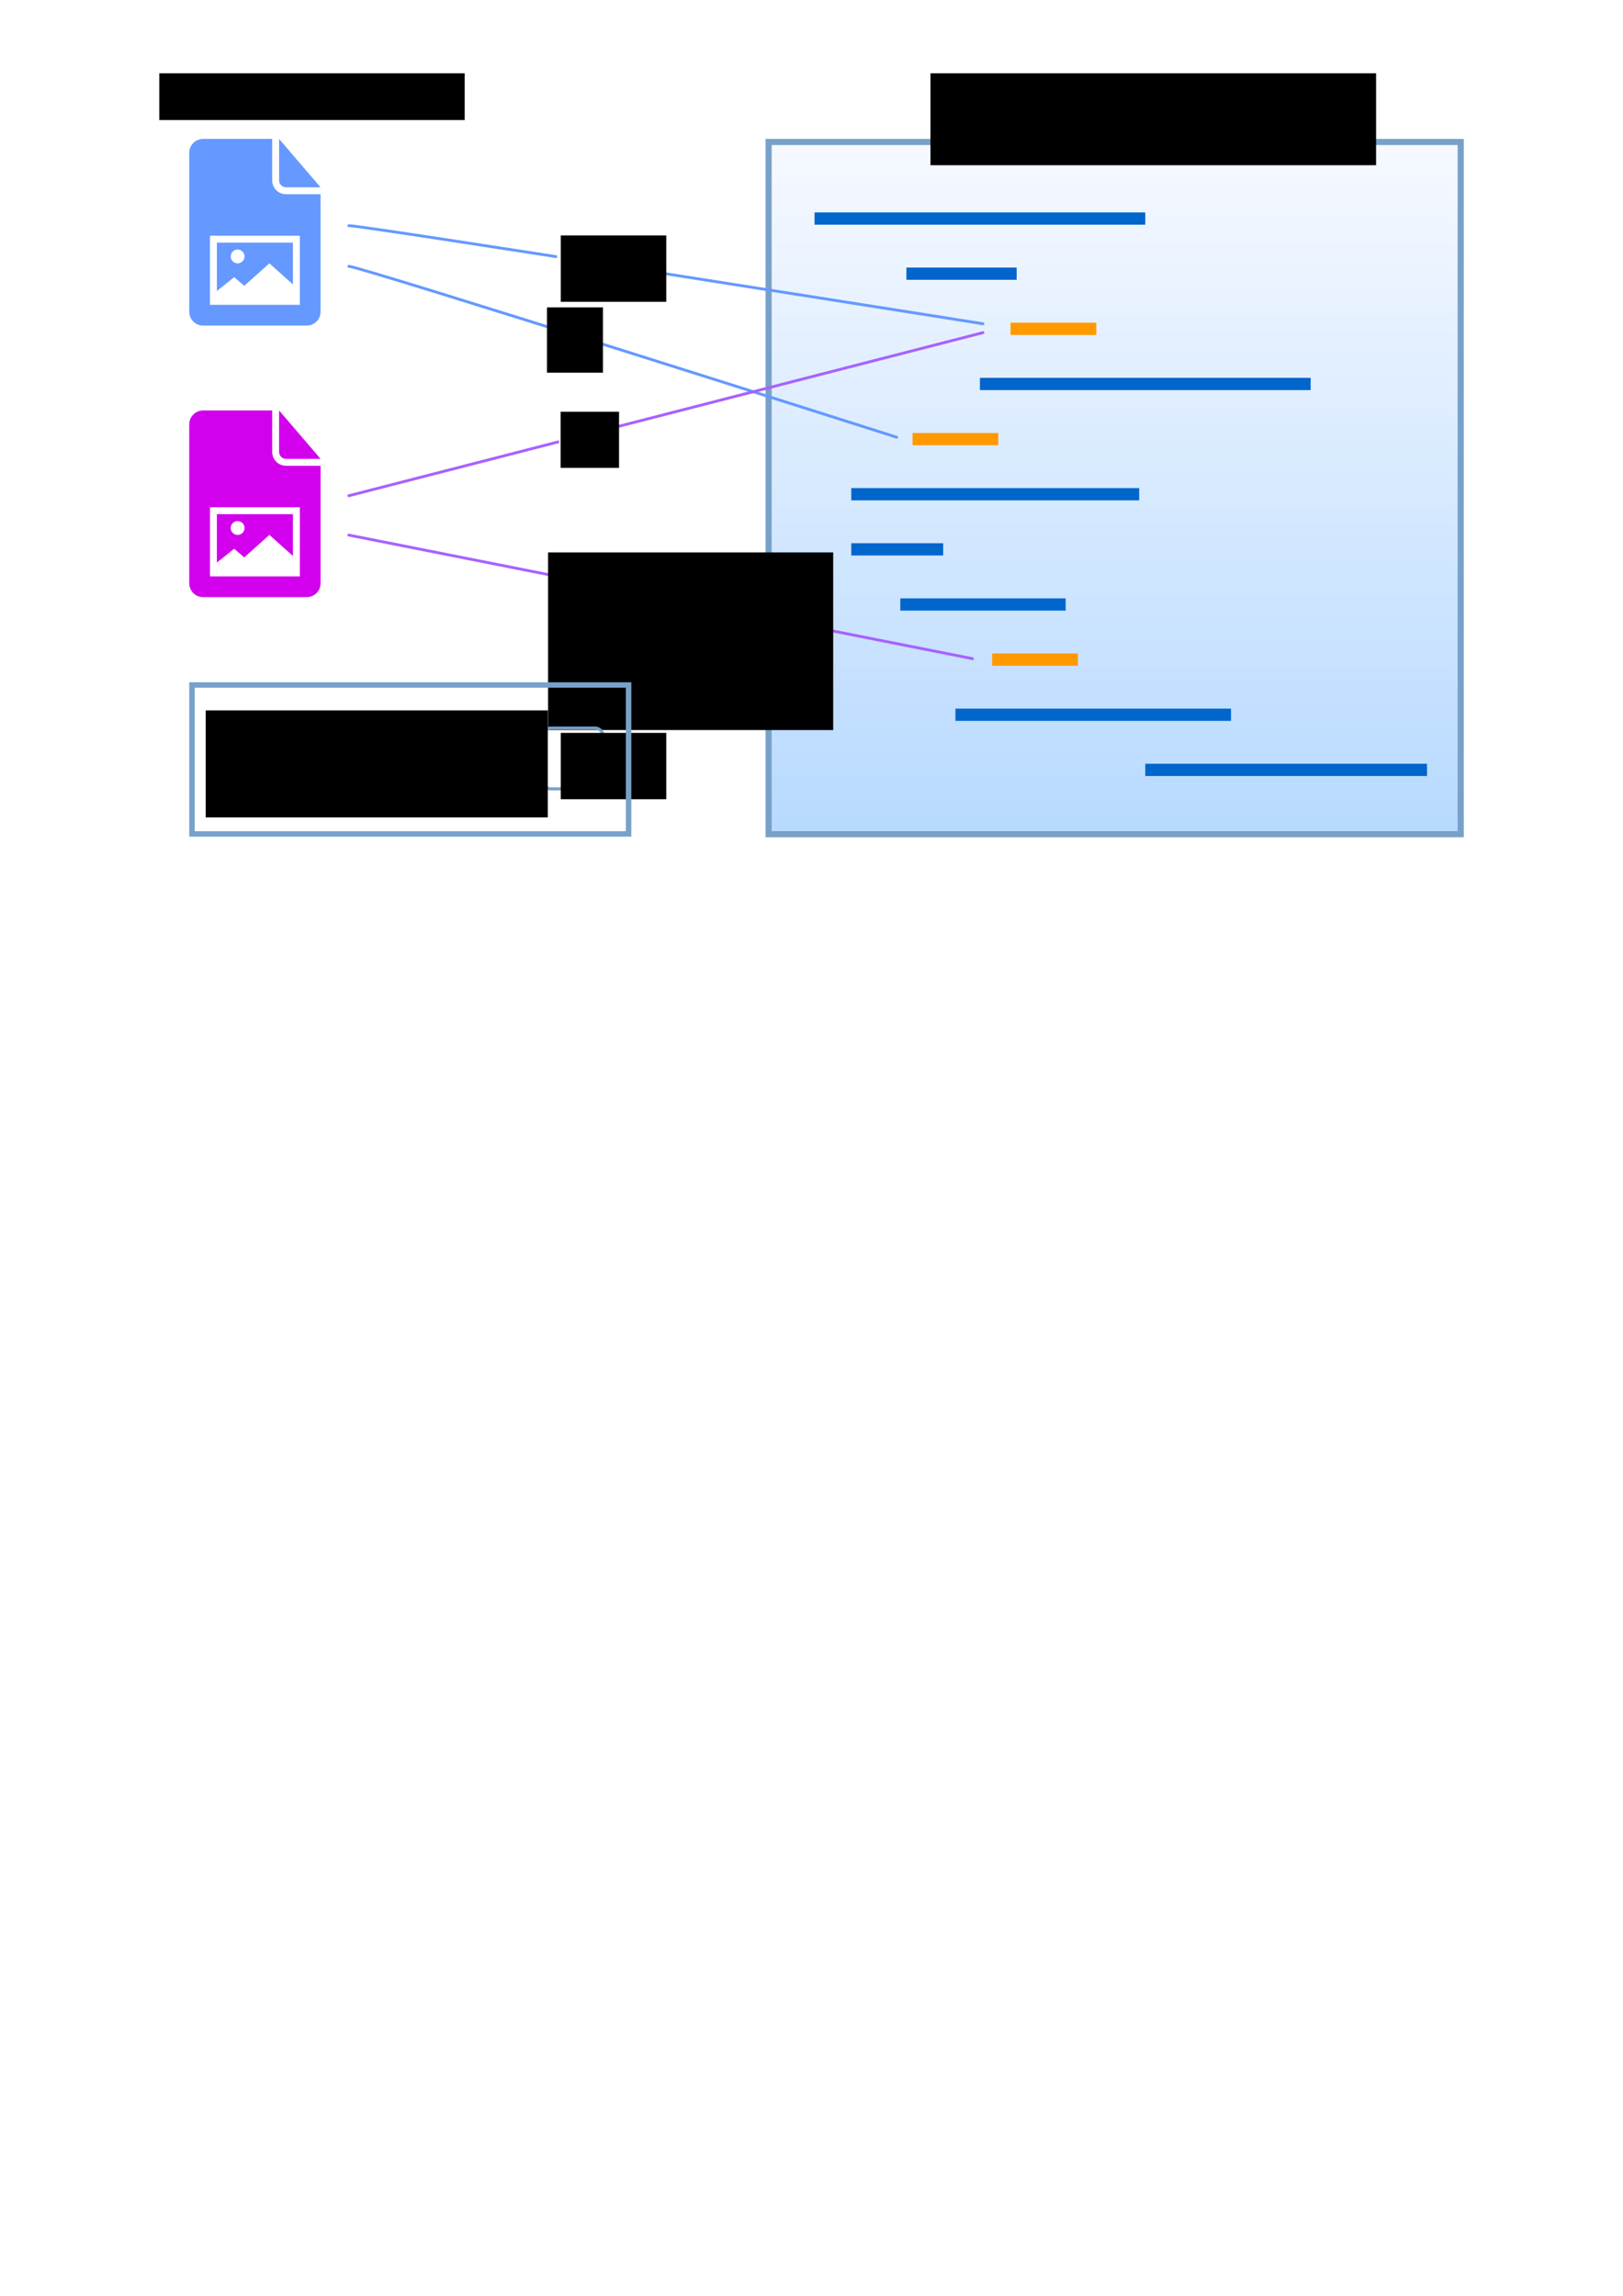 <?xml version="1.0" encoding="UTF-8" standalone="no"?>
<!-- Created with Inkscape (http://www.inkscape.org/) -->

<svg
   xmlns:dc="http://purl.org/dc/elements/1.1/"
   xmlns:cc="http://creativecommons.org/ns#"
   xmlns:rdf="http://www.w3.org/1999/02/22-rdf-syntax-ns#"
   xmlns:svg="http://www.w3.org/2000/svg"
   xmlns="http://www.w3.org/2000/svg"
   xmlns:sodipodi="http://sodipodi.sourceforge.net/DTD/sodipodi-0.dtd"
   xmlns:inkscape="http://www.inkscape.org/namespaces/inkscape"
   width="210mm"
   height="297mm"
   viewBox="0 0 744.094 1052.362"
   id="svg2"
   version="1.1"
   inkscape:version="0.91 r13725"
   sodipodi:docname="div0.svg"
   inkscape:export-filename="C:\Users\Nick\Desktop\bitmap.png"
   inkscape:export-xdpi="90"
   inkscape:export-ydpi="90">
  <defs
     id="defs4">
    <marker
       inkscape:isstock="true"
       style="overflow:visible;"
       id="marker5351"
       refX="0.0"
       refY="0.0"
       orient="auto"
       inkscape:stockid="Arrow1Mend">
      <path
         transform="scale(0.4) rotate(180) translate(10,0)"
         style="fill-rule:evenodd;stroke:#a762ff;stroke-width:1pt;stroke-opacity:1;fill:#a762ff;fill-opacity:1"
         d="M 0.0,0.0 L 5.0,-5.0 L -12.5,0.0 L 5.0,5.0 L 0.0,0.0 z "
         id="path5353" />
    </marker>
    <marker
       inkscape:isstock="true"
       style="overflow:visible;"
       id="marker5293"
       refX="0.0"
       refY="0.0"
       orient="auto"
       inkscape:stockid="Arrow1Mend">
      <path
         transform="scale(0.4) rotate(180) translate(10,0)"
         style="fill-rule:evenodd;stroke:#6599ff;stroke-width:1pt;stroke-opacity:1;fill:#6599ff;fill-opacity:1"
         d="M 0.0,0.0 L 5.0,-5.0 L -12.5,0.0 L 5.0,5.0 L 0.0,0.0 z "
         id="path5295" />
    </marker>
    <marker
       inkscape:isstock="true"
       style="overflow:visible;"
       id="marker5241"
       refX="0.0"
       refY="0.0"
       orient="auto"
       inkscape:stockid="Arrow1Mend">
      <path
         transform="scale(0.4) rotate(180) translate(10,0)"
         style="fill-rule:evenodd;stroke:#6599ff;stroke-width:1pt;stroke-opacity:1;fill:#6599ff;fill-opacity:1"
         d="M 0.0,0.0 L 5.0,-5.0 L -12.5,0.0 L 5.0,5.0 L 0.0,0.0 z "
         id="path5243" />
    </marker>
    <marker
       inkscape:stockid="Arrow1Mend"
       orient="auto"
       refY="0.0"
       refX="0.0"
       id="Arrow1Mend"
       style="overflow:visible;"
       inkscape:isstock="true"
       inkscape:collect="always">
      <path
         id="path4222"
         d="M 0.0,0.0 L 5.0,-5.0 L -12.5,0.0 L 5.0,5.0 L 0.0,0.0 z "
         style="fill-rule:evenodd;stroke:#a762ff;stroke-width:1pt;stroke-opacity:1;fill:#a762ff;fill-opacity:1"
         transform="scale(0.4) rotate(180) translate(10,0)" />
    </marker>
    <marker
       inkscape:stockid="Arrow1Lend"
       orient="auto"
       refY="0.0"
       refX="0.0"
       id="marker4773"
       style="overflow:visible;"
       inkscape:isstock="true">
      <path
         id="path4775"
         d="M 0.0,0.0 L 5.0,-5.0 L -12.5,0.0 L 5.0,5.0 L 0.0,0.0 z "
         style="fill-rule:evenodd;stroke:#6599ff;stroke-width:1pt;stroke-opacity:1;fill:#6599ff;fill-opacity:1"
         transform="scale(0.8) rotate(180) translate(12.5,0)" />
    </marker>
    <marker
       inkscape:stockid="Arrow1Lend"
       orient="auto"
       refY="0.0"
       refX="0.0"
       id="Arrow1Lend"
       style="overflow:visible;"
       inkscape:isstock="true">
      <path
         id="path4216"
         d="M 0.0,0.0 L 5.0,-5.0 L -12.5,0.0 L 5.0,5.0 L 0.0,0.0 z "
         style="fill-rule:evenodd;stroke:#000000;stroke-width:1.0pt;"
         transform="scale(0.8) rotate(180) translate(12.5,0)" />
    </marker>
    <marker
       inkscape:stockid="Arrow1Lend"
       orient="auto"
       refY="0.0"
       refX="0.0"
       id="marker4591"
       style="overflow:visible;"
       inkscape:isstock="true">
      <path
         id="path4593"
         d="M 0.0,0.0 L 5.0,-5.0 L -12.5,0.0 L 5.0,5.0 L 0.0,0.0 z "
         style="fill-rule:evenodd;stroke:#a762ff;stroke-width:1pt;stroke-opacity:1;fill:#a762ff;fill-opacity:1"
         transform="scale(0.8) rotate(180) translate(12.5,0)" />
    </marker>
    <marker
       inkscape:stockid="Arrow1Lend"
       orient="auto"
       refY="0.0"
       refX="0.0"
       id="marker4563"
       style="overflow:visible;"
       inkscape:isstock="true">
      <path
         id="path4565"
         d="M 0.0,0.0 L 5.0,-5.0 L -12.5,0.0 L 5.0,5.0 L 0.0,0.0 z "
         style="fill-rule:evenodd;stroke:#a762ff;stroke-width:1pt;stroke-opacity:1;fill:#a762ff;fill-opacity:1"
         transform="scale(0.8) rotate(180) translate(12.5,0)" />
    </marker>
    <linearGradient
       y2="1.334"
       y1="150.667"
       x2="76.001"
       x1="76.001"
       id="def0"
       gradientUnits="userSpaceOnUse">
      <stop
         id="stop4141"
         stop-color="#B8DAFF"
         offset="0" />
      <stop
         id="stop4143"
         stop-color="#B8DAFF"
         offset="0.006" />
      <stop
         id="stop4145"
         stop-color="#F6F9FF"
         offset="1" />
    </linearGradient>
  </defs>
  <sodipodi:namedview
     id="base"
     pagecolor="#ffffff"
     bordercolor="#666666"
     borderopacity="1.0"
     inkscape:pageopacity="1"
     inkscape:pageshadow="2"
     inkscape:zoom="0.98994949"
     inkscape:cx="303.75759"
     inkscape:cy="911.52757"
     inkscape:document-units="px"
     inkscape:current-layer="layer1"
     showgrid="false"
     showguides="false"
     inkscape:window-width="1920"
     inkscape:window-height="1028"
     inkscape:window-x="-8"
     inkscape:window-y="-8"
     inkscape:window-maximized="1" />
  <g
     inkscape:label="Layer 1"
     inkscape:groupmode="layer"
     id="layer1">
    <g
       id="g4147"
       transform="matrix(2.106,0,0,2.106,350.98,63.681)">
      <path
         id="path4149"
         d="M 152,152 0,152 0,0 l 152,0 0,152 z"
         inkscape:connector-curvature="0"
         style="fill:#77a1c9" />
      <path
         id="path4151"
         d="m 1.333,1.333 149.334,0 0,149.334 -149.334,0 0,-149.334 z"
         inkscape:connector-curvature="0"
         style="fill:url(#def0)" />
      <path
         id="path4153"
         d="m 82.667,18.667 -72,0 0,-2.667 72,0 0,2.667 z"
         inkscape:connector-curvature="0"
         style="fill:#0066cc" />
      <path
         id="path4155"
         d="m 54.667,30.667 -24,0 0,-2.667 24,0 0,2.667 z"
         inkscape:connector-curvature="0"
         style="fill:#0066cc" />
      <path
         id="path4157"
         d="m 72,42.667 -18.667,0 0,-2.667 18.667,0 0,2.667 z"
         inkscape:connector-curvature="0"
         style="fill:#ff9900;fill-opacity:1" />
      <path
         id="path4159"
         d="m 118.667,54.667 -72,0 0,-2.667 72,0 0,2.667 z"
         inkscape:connector-curvature="0"
         style="fill:#0066cc" />
      <path
         id="path4161"
         d="M 50.667,66.667 32,66.667 32,64 l 18.667,0 0,2.667 z"
         inkscape:connector-curvature="0"
         style="fill:#ff9900;fill-opacity:1" />
      <path
         id="path4163"
         d="m 81.333,78.667 -62.667,0 0,-2.667 62.667,0 0,2.667 z"
         inkscape:connector-curvature="0"
         style="fill:#0066cc" />
      <path
         id="path4165"
         d="m 38.667,90.667 -20,0 0,-2.667 20,0 0,2.667 z"
         inkscape:connector-curvature="0"
         style="fill:#0066cc" />
      <path
         id="path4167"
         d="m 65.333,102.667 -36,0 0,-2.667 36,0 0,2.667 z"
         inkscape:connector-curvature="0"
         style="fill:#0066cc" />
      <path
         id="path4169"
         d="m 68,114.667 -18.667,0 0,-2.667 18.667,0 z"
         inkscape:connector-curvature="0"
         style="fill:#ff9900;fill-opacity:1"
         sodipodi:nodetypes="ccccc" />
      <path
         id="path4171"
         d="m 101.333,126.667 -60,0 0,-2.667 60,0 0,2.667 z"
         inkscape:connector-curvature="0"
         style="fill:#0066cc" />
      <path
         id="path4173"
         d="m 144,138.667 -61.333,0 0,-2.667 61.333,0 0,2.667 z"
         inkscape:connector-curvature="0"
         style="fill:#0066cc" />
    </g>
    <path
       style="fill:none;fill-rule:evenodd;stroke:#6599ff;stroke-width:1.3;stroke-linecap:round;stroke-linejoin:miter;stroke-miterlimit:4;stroke-dasharray:none;stroke-opacity:1;marker-end:url(#marker5293)"
       d="m 159.937,103.456 c 2.857,-0.714 290.714,44.952 290.714,44.952"
       id="path4205"
       inkscape:connector-curvature="0"
       sodipodi:nodetypes="cc" />
    <path
       inkscape:connector-curvature="0"
       id="path4771"
       d="m 159.937,122.093 c 2.857,-0.714 251.192,78.338 251.192,78.338"
       style="fill:none;fill-rule:evenodd;stroke:#6599ff;stroke-width:1.3;stroke-linecap:round;stroke-linejoin:miter;stroke-miterlimit:4;stroke-dasharray:none;stroke-opacity:1;marker-end:url(#marker5241)"
       sodipodi:nodetypes="cc" />
    <path
       style="fill:none;fill-rule:evenodd;stroke:#a762ff;stroke-width:1.3;stroke-linecap:round;stroke-linejoin:miter;stroke-miterlimit:4;stroke-dasharray:none;stroke-opacity:1;marker-end:url(#Arrow1Mend)"
       d="m 159.937,227.236 290.714,-74.759"
       id="path4553"
       inkscape:connector-curvature="0"
       sodipodi:nodetypes="cc" />
    <path
       style="fill:none;fill-rule:evenodd;stroke:#a762ff;stroke-width:1.3;stroke-linecap:round;stroke-linejoin:miter;stroke-miterlimit:4;stroke-dasharray:none;stroke-opacity:1;marker-end:url(#marker5351)"
       d="m 159.937,245.277 285.916,56.64"
       id="path4555"
       inkscape:connector-curvature="0"
       sodipodi:nodetypes="cc" />
    <g
       id="g5393"
       transform="translate(9.699,-51.809)">
      <rect
         y="196.11"
         x="241.13"
         height="16.571"
         width="23.438"
         id="rect5391"
         style="opacity:1;fill:#ffffff;fill-opacity:1;fill-rule:nonzero;stroke:none;stroke-width:1.3;stroke-linecap:butt;stroke-miterlimit:4;stroke-dasharray:none;stroke-dashoffset:0;stroke-opacity:1" />
      <flowRoot
         transform="translate(60,7.143)"
         style="font-style:normal;font-weight:normal;font-size:17.5px;line-height:125%;font-family:sans-serif;letter-spacing:0px;word-spacing:0px;fill:#000000;fill-opacity:1;stroke:none;stroke-width:1px;stroke-linecap:butt;stroke-linejoin:miter;stroke-opacity:1"
         id="flowRoot5383"
         xml:space="preserve"><flowRegion
           id="flowRegion5385"><rect
             style="font-size:17.5px"
             y="185.576"
             x="181.071"
             height="29.911"
             width="25.658"
             id="rect5387" /></flowRegion><flowPara
           id="flowPara5389">16</flowPara></flowRoot>    </g>
    <g
       transform="translate(16.013,-84.801)"
       id="g5520">
      <rect
         style="opacity:1;fill:#ffffff;fill-opacity:1;fill-rule:nonzero;stroke:none;stroke-width:1.3;stroke-linecap:butt;stroke-miterlimit:4;stroke-dasharray:none;stroke-dashoffset:0;stroke-opacity:1"
         id="rect5522"
         width="14.767"
         height="17.581"
         x="239.332"
         y="196.11" />
      <flowRoot
         xml:space="preserve"
         id="flowRoot5524"
         style="font-style:normal;font-weight:normal;font-size:17.5px;line-height:125%;font-family:sans-serif;letter-spacing:0px;word-spacing:0px;fill:#000000;fill-opacity:1;stroke:none;stroke-width:1px;stroke-linecap:butt;stroke-linejoin:miter;stroke-opacity:1"
         transform="translate(60,7.143)"><flowRegion
           id="flowRegion5526"><rect
             id="rect5528"
             width="48.387"
             height="30.416"
             x="181.071"
             y="185.576"
             style="font-size:17.5px" /></flowRegion><flowPara
           id="flowPara5530">8</flowPara></flowRoot>    </g>
    <g
       id="g5532"
       transform="translate(15.95,-3.968)">
      <rect
         y="196.11"
         x="240.372"
         height="16.571"
         width="13.147"
         id="rect5534"
         style="opacity:1;fill:#ffffff;fill-opacity:1;fill-rule:nonzero;stroke:none;stroke-width:1.3;stroke-linecap:butt;stroke-miterlimit:4;stroke-dasharray:none;stroke-dashoffset:0;stroke-opacity:1" />
      <flowRoot
         transform="translate(60,7.143)"
         style="font-style:normal;font-weight:normal;font-size:17.5px;line-height:125%;font-family:sans-serif;letter-spacing:0px;word-spacing:0px;fill:#000000;fill-opacity:1;stroke:none;stroke-width:1px;stroke-linecap:butt;stroke-linejoin:miter;stroke-opacity:1"
         id="flowRoot5536"
         xml:space="preserve"><flowRegion
           id="flowRegion5538"><rect
             style="font-size:17.5px"
             y="185.576"
             x="181.071"
             height="25.714"
             width="26.786"
             id="rect5540" /></flowRegion><flowPara
           id="flowPara5542">9</flowPara></flowRoot>    </g>
    <g
       transform="translate(10.204,60.495)"
       id="g5544">
      <rect
         style="opacity:1;fill:#ffffff;fill-opacity:1;fill-rule:nonzero;stroke:none;stroke-width:1.3;stroke-linecap:butt;stroke-miterlimit:4;stroke-dasharray:none;stroke-dashoffset:0;stroke-opacity:1"
         id="rect5546"
         width="23.088"
         height="16.571"
         x="241.237"
         y="196.11" />
      <flowRoot
         xml:space="preserve"
         id="flowRoot5548"
         style="font-style:normal;font-weight:normal;font-size:17.5px;line-height:125%;font-family:sans-serif;letter-spacing:0px;word-spacing:0px;fill:#000000;fill-opacity:1;stroke:none;stroke-width:1px;stroke-linecap:butt;stroke-linejoin:miter;stroke-opacity:1"
         transform="translate(60,7.143)"><flowRegion
           id="flowRegion5550"><rect
             id="rect5552"
             width="130.714"
             height="81.429"
             x="181.071"
             y="185.576"
             style="font-size:17.5px" /></flowRegion><flowPara
           id="flowPara5554">12</flowPara></flowRoot>    </g>
    <flowRoot
       xml:space="preserve"
       id="flowRoot5814"
       style="font-style:normal;font-weight:normal;font-size:17.5px;line-height:125%;font-family:sans-serif;letter-spacing:0px;word-spacing:0px;fill:#000000;fill-opacity:1;stroke:none;stroke-width:1px;stroke-linecap:butt;stroke-linejoin:miter;stroke-opacity:1"
       transform="translate(8.741,11.943)"><flowRegion
         id="flowRegion5816"><rect
           id="rect5818"
           width="204.286"
           height="42.143"
           x="417.857"
           y="21.648"
           style="font-size:17.5px" /></flowRegion><flowPara
         id="flowPara5820">System Under Test</flowPara></flowRoot>    <g
       id="Page-1"
       style="fill:#6599ff;fill-opacity:1;fill-rule:evenodd;stroke:none;stroke-width:1"
       transform="matrix(3.169,0,0,3.169,64.578,54.172)">
      <g
         id="icon-65-document-image"
         style="fill:#6599ff;fill-opacity:1">
        <path
           id="document-image"
           d="M 22,24.046 22,18 l -11,0 0,7 0,0 2.5,-2 1.458,1.25 L 18.593,21 22,24.046 l 0,0 0,0 z M 19,3 9.009,3 C 7.899,3 7,3.898 7,5.007 L 7,27.993 C 7,29.101 7.891,30 8.997,30 L 24.003,30 C 25.106,30 26,29.109 26,28.003 L 26,11 21.006,11 C 19.898,11 19,10.113 19,9.002 L 19,3 19,3 Z m 1,0 0,5.997 C 20,9.551 20.451,10 20.991,10 L 26,10 20,3 20,3 Z m -10,14 0,10 13,0 0,-10 -13,0 0,0 z m 4,4 c 0.552,0 1,-0.448 1,-1 0,-0.552 -0.448,-1 -1,-1 -0.552,0 -1,0.448 -1,1 0,0.552 0.448,1 1,1 l 0,0 z"
           inkscape:connector-curvature="0"
           style="fill:#6599ff;fill-opacity:1" />
      </g>
    </g>
    <g
       transform="matrix(3.169,0,0,3.169,64.578,178.646)"
       style="fill:#d200ed;fill-opacity:1;fill-rule:evenodd;stroke:none;stroke-width:1"
       id="g5988">
      <g
         style="fill:#d200ed;fill-opacity:1"
         id="g5990">
        <path
           style="fill:#d200ed;fill-opacity:1"
           inkscape:connector-curvature="0"
           d="M 22,24.046 22,18 l -11,0 0,7 0,0 2.5,-2 1.458,1.25 L 18.593,21 22,24.046 l 0,0 0,0 z M 19,3 9.009,3 C 7.899,3 7,3.898 7,5.007 L 7,27.993 C 7,29.101 7.891,30 8.997,30 L 24.003,30 C 25.106,30 26,29.109 26,28.003 L 26,11 21.006,11 C 19.898,11 19,10.113 19,9.002 L 19,3 19,3 Z m 1,0 0,5.997 C 20,9.551 20.451,10 20.991,10 L 26,10 20,3 20,3 Z m -10,14 0,10 13,0 0,-10 -13,0 0,0 z m 4,4 c 0.552,0 1,-0.448 1,-1 0,-0.552 -0.448,-1 -1,-1 -0.552,0 -1,0.448 -1,1 0,0.552 0.448,1 1,1 l 0,0 z"
           id="path5992" />
      </g>
    </g>
    <rect
       style="opacity:1;fill:none;fill-opacity:1;fill-rule:nonzero;stroke:#77a1c9;stroke-width:1.4;stroke-linecap:round;stroke-miterlimit:4;stroke-dasharray:none;stroke-dashoffset:0;stroke-opacity:1"
       id="rect8138"
       width="27.857"
       height="27.857"
       x="248.719"
       y="333.742"
       rx="3.662"
       ry="3.662" />
    <g
       id="g5998"
       transform="translate(16.013,143.217)">
      <flowRoot
         transform="translate(60,7.143)"
         style="font-style:normal;font-weight:normal;font-size:17.5px;line-height:125%;font-family:sans-serif;letter-spacing:0px;word-spacing:0px;fill:#000000;fill-opacity:1;stroke:none;stroke-width:1px;stroke-linecap:butt;stroke-linejoin:miter;stroke-opacity:1"
         id="flowRoot6002"
         xml:space="preserve"><flowRegion
           id="flowRegion6004"><rect
             style="font-size:17.5px"
             y="185.576"
             x="181.071"
             height="30.416"
             width="48.387"
             id="rect6006" /></flowRegion><flowPara
           id="flowPara6008">8</flowPara></flowRoot>    </g>
    <flowRoot
       transform="translate(-344.819,11.943)"
       style="font-style:normal;font-weight:normal;font-size:17.5px;line-height:125%;font-family:sans-serif;letter-spacing:0px;word-spacing:0px;fill:#000000;fill-opacity:1;stroke:none;stroke-width:1px;stroke-linecap:butt;stroke-linejoin:miter;stroke-opacity:1"
       id="flowRoot6478"
       xml:space="preserve"><flowRegion
         id="flowRegion6480"><rect
           style="font-size:17.5px"
           y="21.648"
           x="417.857"
           height="21.429"
           width="140"
           id="rect6482" /></flowRegion><flowPara
         id="flowPara6484">Test Suite</flowPara></flowRoot>    <flowRoot
       xml:space="preserve"
       id="flowRoot6974"
       style="font-style:normal;font-weight:normal;font-size:12.5px;line-height:125%;font-family:sans-serif;text-align:start;letter-spacing:0px;word-spacing:0px;text-anchor:start;fill:#000000;fill-opacity:1;stroke:none;stroke-width:1px;stroke-linecap:butt;stroke-linejoin:miter;stroke-opacity:1"
       transform="translate(13.592,-81.719)"><flowRegion
         id="flowRegion6976"><rect
           id="rect6978"
           width="156.837"
           height="49.039"
           x="80.714"
           y="407.362"
           style="font-size:12.5px;text-align:start;text-anchor:start" /></flowRegion><flowPara
         style="font-size:17.5px;text-align:start;text-anchor:start"
         id="flowPara7872">Fitness score of the entire suite </flowPara></flowRoot>    <rect
       y="313.979"
       x="88.014"
       height="68.278"
       width="200.178"
       id="rect7874"
       style="opacity:1;fill:none;fill-opacity:1;fill-rule:nonzero;stroke:#77a1c9;stroke-width:2.5;stroke-linecap:round;stroke-miterlimit:4;stroke-dasharray:none;stroke-dashoffset:0;stroke-opacity:1" />
  </g>
</svg>
